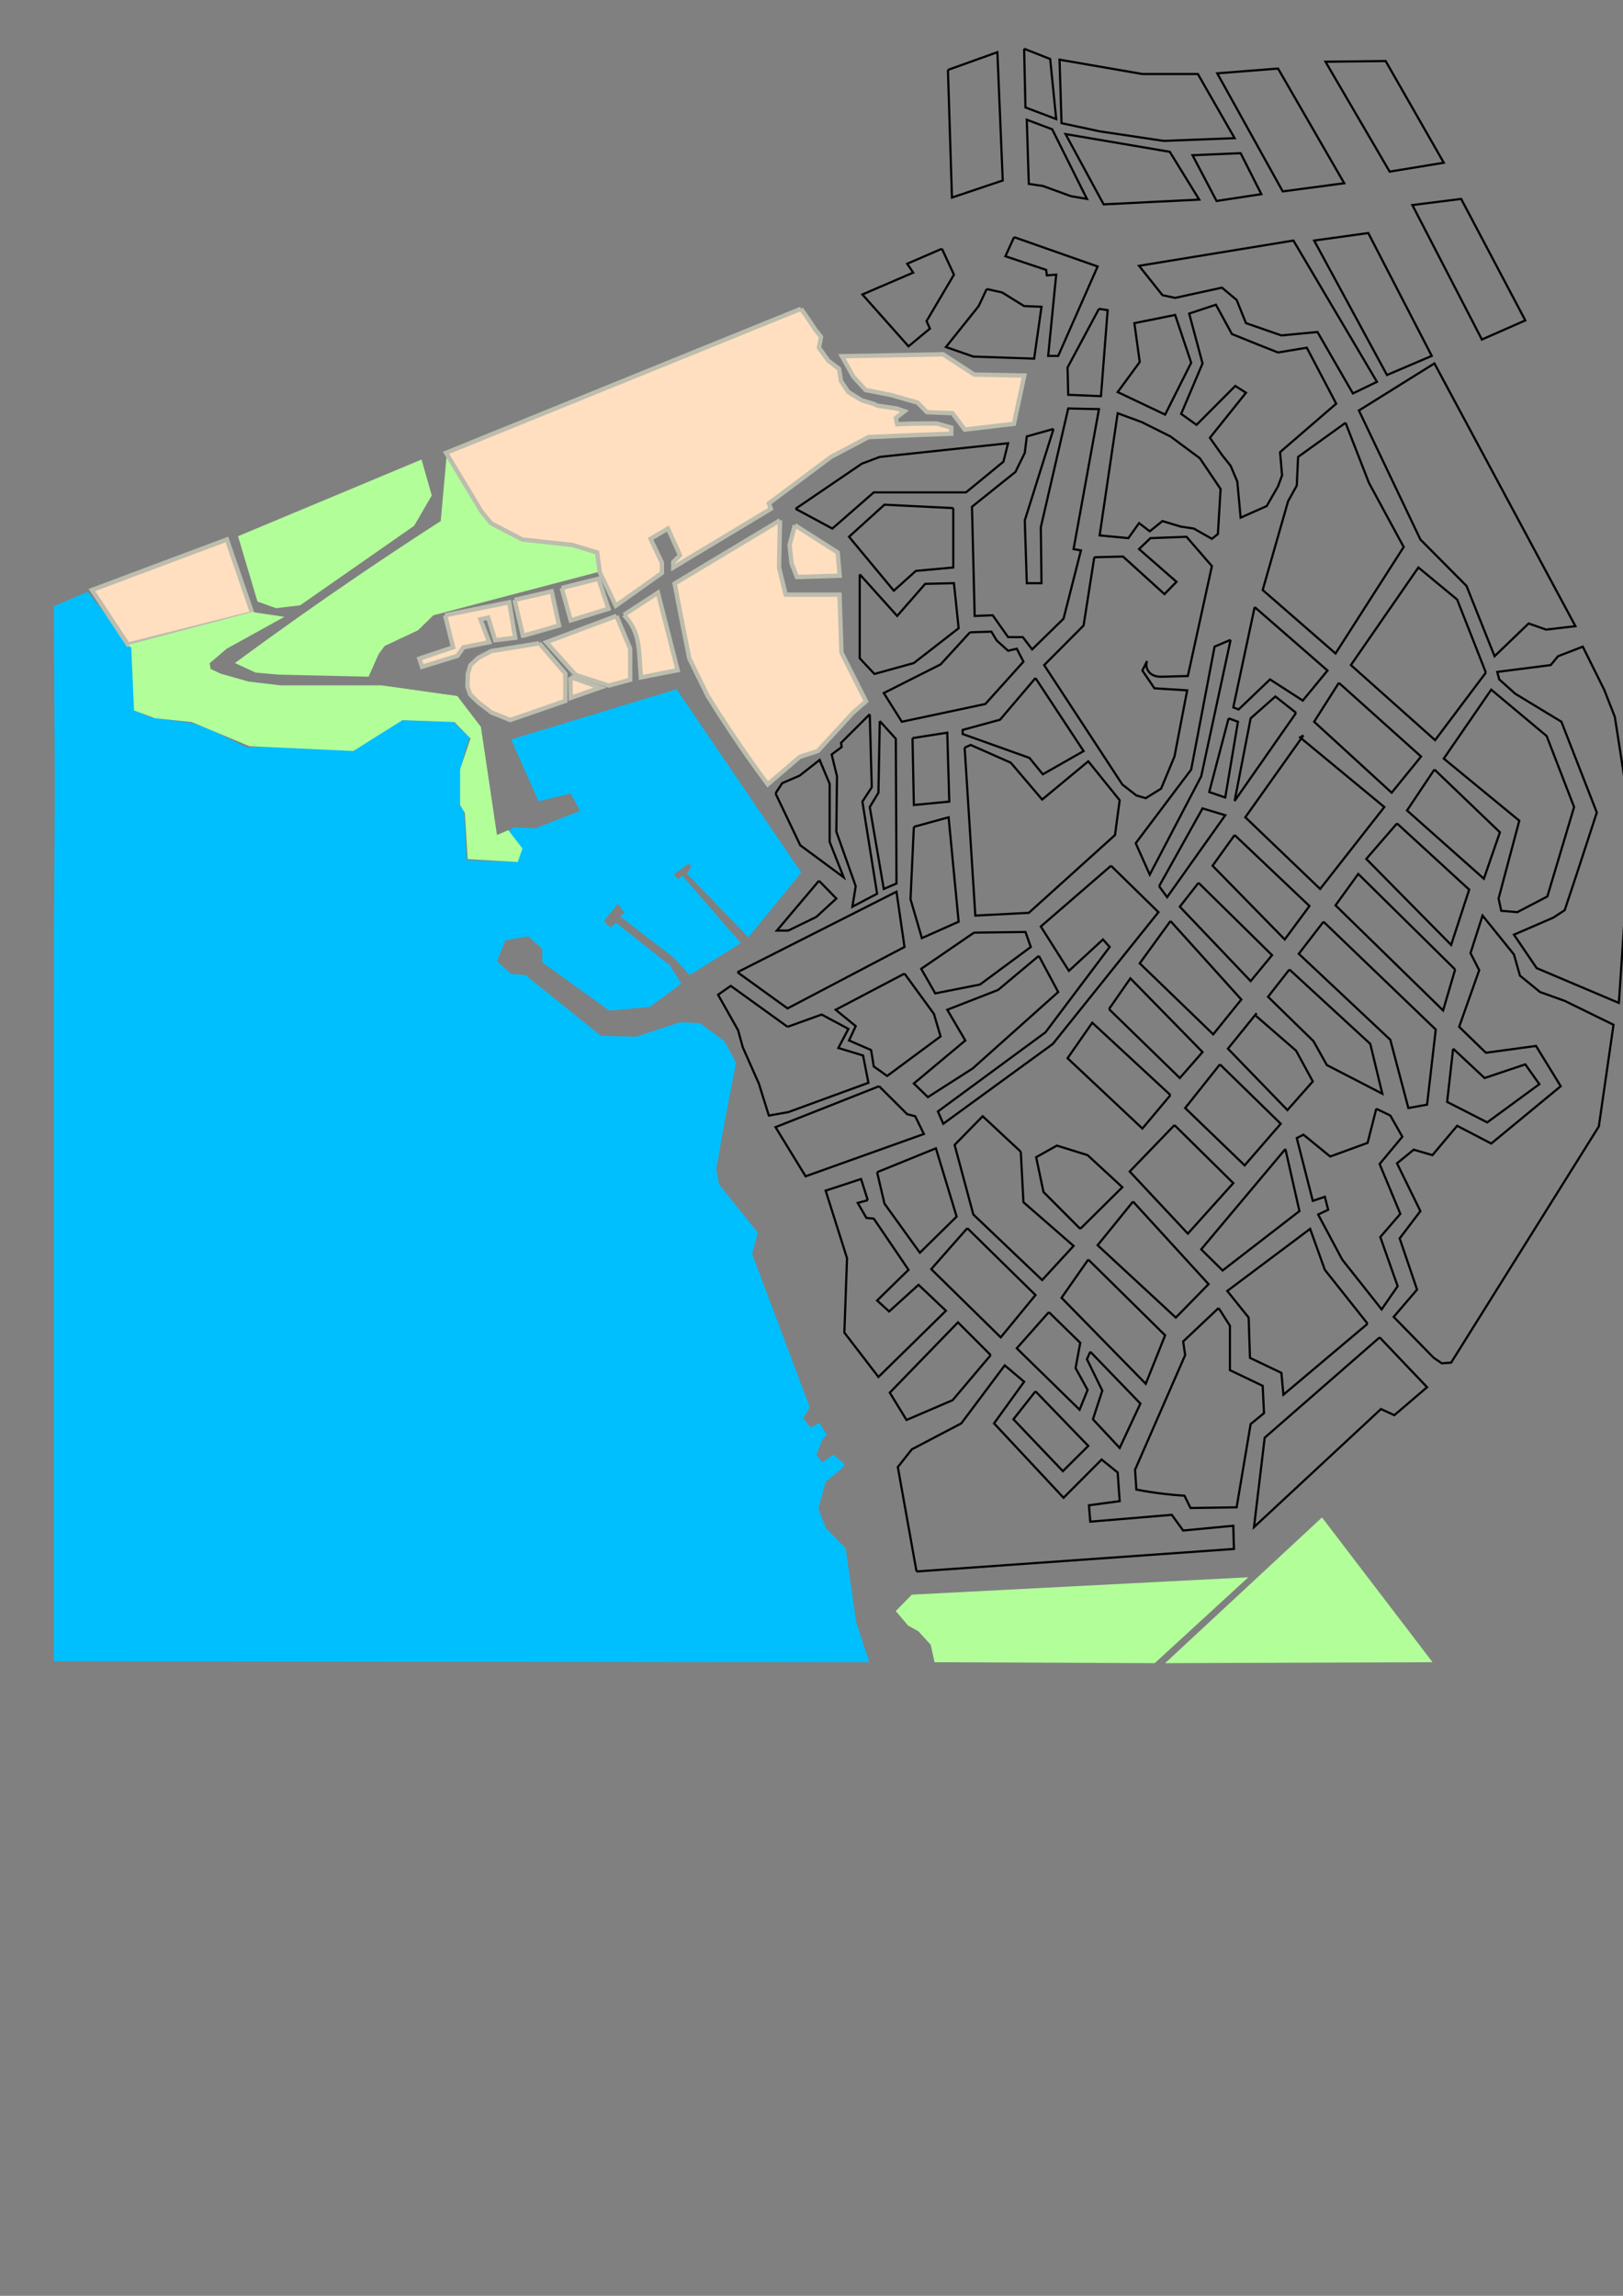 <?xml version="1.0" encoding="UTF-8" standalone="no"?>

<svg
   xmlns:dc="http://purl.org/dc/elements/1.1/"
   xmlns:cc="http://creativecommons.org/ns#"
   xmlns:rdf="http://www.w3.org/1999/02/22-rdf-syntax-ns#"
   xmlns:svg="http://www.w3.org/2000/svg"
   xmlns="http://www.w3.org/2000/svg"
   xmlns:sodipodi="http://sodipodi.sourceforge.net/DTD/sodipodi-0.dtd"
   xmlns:inkscape="http://www.inkscape.org/namespaces/inkscape"
   width="744.094"
   height="1052.362"
   id="svg3717"
   version="1.1"
   inkscape:version="0.48.4 r9939"
   sodipodi:docname="рисунок.svg">
  <rect width="100%" height="100%" fill="#808080" stroke="none"/>
  <defs
     id="defs3719">
  <style type="text/css">
  .city {
    stroke: #BDBDAE;
    stroke-width: 2px;
    fill: #FFDFBF;
  }
  .sea {
    stroke: none;
    fill: #00BFFF;
  }
  .park {
    stroke: none;
    fill: #B2FF99;
  
  }
</style>
</defs>
  <sodipodi:namedview
     id="base"
     pagecolor="#ffffff"
     bordercolor="#666666"
     borderopacity="1.0"
     inkscape:pageopacity="0.0"
     inkscape:pageshadow="2"
     inkscape:zoom="0.35"
     inkscape:cx="375"
     inkscape:cy="405.71429"
     inkscape:document-units="px"
     inkscape:current-layer="layer1"
     showgrid="false"
     inkscape:window-width="1366"
     inkscape:window-height="706"
     inkscape:window-x="-8"
     inkscape:window-y="-8"
     inkscape:window-maximized="1" />
  <g
     inkscape:label="Layer 1"
     inkscape:groupmode="layer"
     id="layer1">
    <path
       class = "park"
	   title = "tophane_p1"
       d="m 109.125,245.789 84.147,-35.154 4.675,16.492 -8.075,13.888 -52.273,36.456 -11.05,1.302 -8.5,-3.038 -8.925,-29.946"
       id="path2995"
       inkscape:connector-curvature="0" />
    <path
       class = "sea"
       d="m 60.165,296.471 -19.931,-25.22 -15.598,6.637 0.433,65.04 c 0.242,36.281 -0.433,72.561 -0.433,108.843 l 0,124.329 0,185.387 373.917,0.442 -6.066,-18.583 -4.766,-33.626 -9.099,-9.291 -3.466,-8.849 3.466,-12.389 6.932,-5.752 1.733,-2.212 -5.199,-4.425 -5.199,3.54 -2.6,-3.54 2.6,-6.637 2.166,-2.655 -3.466,-5.309 -3.9,2.212 -3.466,-4.425 3.033,-4.867 -26.43,-70.35 2.6,-9.734 -17.764,-22.123 -1.3,-7.079 c 2.203,-12.556 4.514,-25.093 6.932,-37.608 0.713,-3.689 1.435,-7.376 2.166,-11.061 l -5.199,-9.734 -11.265,-8.407 -9.099,-0.442 -20.364,6.637 -16.031,-0.442 -34.662,-27.874 -6.499,-0.442 -6.499,-5.752 3.9,-9.734 10.399,-1.77 6.499,5.752 0,6.194 30.763,22.123 18.631,-1.77 14.298,-10.619 -5.199,-8.407 -24.697,-19.468 -2.6,2.212 -3.033,-3.097 6.499,-7.964 3.033,4.425 -2.166,1.327 24.697,19.025 7.366,7.964 23.397,-14.601 -26.863,-30.972 -1.733,1.77 -2.166,-2.212 6.499,-4.867 1.733,0.885 -2.166,3.54 28.163,29.202 24.263,-29.644 -57.192,-84.066 -75.823,23.008 12.565,28.317 14.731,-3.54 4.333,7.964 -20.364,7.964 -9.965,-0.442 -2.6,1.77 6.066,8.407 -2.6,5.752 -22.53,-0.885 -1.3,-23.007 -1.733,-1.77 0.433,-17.256 1.733,-7.522 2.166,-6.637 -7.366,-7.079 -23.83,-0.885 -22.964,13.716 c -7.641,-0.654 -15.299,-1.096 -22.964,-1.327 -8.374,-0.253 -16.756,-0.253 -25.13,0 l -16.464,-7.964 -8.666,-3.097 -19.064,-2.655 -6.932,-3.097 -1.733,-29.202"
       id="akdeniz"
       inkscape:connector-curvature="0" />
    <path
       class="park"
	   title="tophane_p2"
       d="m 204.82,208.191 -2.757,30.66 c -12.559,8.08 -25.019,16.32 -37.377,24.716 -19.247,13.076 -38.247,26.533 -56.985,40.359 l 9.498,4.38 10.417,0.939 41.36,0.939 4.596,-10.324 2.757,-3.754 15.319,-7.196 7.047,-6.883 76.287,-20.023 -0.306,-8.76 -13.48,-3.441 -21.752,-2.503 -14.093,-7.509 -6.127,-7.509 -14.4,-24.09"
       id="tophane2"
       inkscape:connector-curvature="0" />
    <path
       class="city"
       d="m 367.197,141.551 -162.684,66.014 16.238,26.906 4.289,5.319 14.4,7.509 22.978,2.503 11.336,3.441 1.226,9.073 7.353,15.33 21.14,-15.017 0,-4.693 -5.208,-10.95 7.966,-4.693 5.515,12.202 -3.064,3.129 0,2.503 44.73,-26.906 -0.919,-2.503 28.493,-21.275 17.157,-9.073 c 4.595,-0.22 9.191,-0.428 13.787,-0.626 8.066,-0.347 16.134,-0.66 24.203,-0.939 l 0,-2.816 -6.74,-1.877 c -1.838,-0.014 -3.676,-0.014 -5.515,0 -4.188,0.032 -8.376,0.136 -12.561,0.313 l -0.613,-2.816 3.983,-3.129 -3.676,-1.251 -8.578,-1.251 -2.145,-0.939 -5.208,-1.564 -6.127,-3.754 -3.37,-5.006 -0.919,-5.631 -4.902,-3.754 -4.289,-5.944 0.919,-5.006 -2.757,-3.441 c -0.987,-1.587 -2.009,-3.152 -3.064,-4.693 -1.088,-1.59 -2.212,-3.155 -3.37,-4.693"
       id="cumhuriyetM"
       inkscape:connector-curvature="0" />
    <path
       class="city"
       d="m 42.136,270.45 61.887,-23.152 11.642,33.789 -56.985,14.392 Z"
       id="arazi1"
       inkscape:connector-curvature="0" />
    <path
       class="city"
       d="m 145.537,315.971 0,0"
	   title="unknown"
       id="path3023"
       inkscape:connector-curvature="0" />
    <path
       class="city"
       d="m 131.75,315.815 14.859,0 c 0.258,1.21 0.515,2.42 0.772,3.63 0.771,3.638 1.535,7.277 2.292,10.918 l -14.553,0.156 -3.37,-14.704"
       id="arazi2"
	   title="unknown"
       inkscape:connector-curvature="0" />
    <path
       class="city"
       d="m 150.898,315.502 4.289,18.302 20.986,-3.754 -2.451,-14.392 -22.825,-0.156"
       id="arazi3"
       inkscape:connector-curvature="0" />
    <path
       class="city"
       d="m 204.054,282.026 3.676,14.704 -15.472,5.162 1.226,3.754 16.238,-5.006 2.757,-3.911 11.795,-2.346 -3.983,-10.481 3.523,-0.782 3.217,10.324 9.191,-1.095 -2.757,-16.269 -29.412,5.944"
       title="arazi4"
       inkscape:connector-curvature="0" />
    <path
       class="city"
       d="m 235.916,274.986 3.83,16.425 0.153,0 16.391,-4.693 -3.37,-15.643 -17.004,3.911"
       title="arazi5"
       inkscape:connector-curvature="0" />
    <path
       class="city"
       d="m 257.516,269.511 4.136,14.861 17.31,-5.319 -4.596,-13.766 -16.85,4.224"
       title="arazi6"
       inkscape:connector-curvature="0" />
    <path
       class="city"
       d="m 247.252,294.853 -22.059,3.598 -5.974,3.129 -3.523,3.285 -1.225,4.067 -0.153,5.944 1.225,3.441 3.676,3.598 6.127,4.693 8.578,3.441 25.276,-8.76 0,-12.514 -11.949,-13.922"
       title="arazi7"
       inkscape:connector-curvature="0" />
    <path
       class="city"
       d="m 282.638,282.339 -32.169,12.045 13.48,15.017 15.165,4.849 9.804,-2.659 0,-14.235 -6.281,-15.017"
       title="arazi8"
       inkscape:connector-curvature="0" />
    <path
       class="city"
       d="m 261.499,310.34 0.153,9.542 13.48,-4.693 -13.634,-4.849"
       title="arazi9"
       inkscape:connector-curvature="0" />
    <path
       class="city"
       d="m 286.008,281.869 c 2.508,2.458 4.389,5.562 5.512,8.921 1.124,3.36 1.452,6.934 1.687,10.476 l 0.613,9.229 16.85,-3.285 -9.038,-35.51 -15.625,10.168"
       title="arazi10"
       inkscape:connector-curvature="0" />
    <path
       class="city"
       d="m 357.609,238.51 -48.31,28.981 c 1.486,7.823 3.003,15.639 4.549,23.45 0.716,3.615 1.438,7.228 2.166,10.84 l 8.449,17.256 c 3.381,5.44 6.848,10.824 10.399,16.149 5.505,8.256 11.212,16.371 17.114,24.335 l 14.731,-12.61 8.232,-2.655 16.031,-17.477 6.066,-5.309 -11.265,-22.344 -0.867,-26.547 -24.697,0 -3.033,-12.389 0.433,-21.68"
       title="selcukMh"
       inkscape:connector-curvature="0" />
    <path
       style="fill:none;stroke:#000000;stroke-width:1px;stroke-linecap:butt;stroke-linejoin:miter;stroke-opacity:1"
       d="m 418.361,338.341 0.613,30.66 16.238,-1.564 -0.919,-31.599 -15.931,2.503"
       id="path3143"
       inkscape:connector-curvature="0" />
    <path
       class="city"
       d="m 364.44,240.728 -2.451,9.073 0.919,8.447 2.451,6.257 19.608,-0.626 -0.919,-10.637 -19.608,-12.514"
       title="path3159"
       inkscape:connector-curvature="0" />
    <path
       style="fill:none;stroke:#000000;stroke-width:1px;stroke-linecap:butt;stroke-linejoin:miter;stroke-opacity:1"
       d="m 364.746,233.219 30.331,-20.649 8.272,-3.129 58.823,-6.257 -2.145,8.447 -17.157,14.079 -42.279,0 -18.995,16.582 -16.85,-9.073"
       id="path3163"
       inkscape:connector-curvature="0" />
    <path
       style="fill:none;stroke:#000000;stroke-width:1px;stroke-linecap:butt;stroke-linejoin:miter;stroke-opacity:1"
       d="m 434.599,32.05 1.838,58.505 23.284,-7.821 -2.451,-58.818 -22.672,8.134"
       id="path3167"
       inkscape:connector-curvature="0" />
    <path
       style="fill:none;stroke:#000000;stroke-width:1px;stroke-linecap:butt;stroke-linejoin:miter;stroke-opacity:1"
       d="m 469.525,22.351 0.613,26.906 14.093,5.319 -2.757,-27.532 -11.948,-4.693"
       id="path3183"
       inkscape:connector-curvature="0" />
    <path
       style="fill:none;stroke:#000000;stroke-width:1px;stroke-linecap:butt;stroke-linejoin:miter;stroke-opacity:1"
       d="m 431.841,114.019 -15.931,6.883 2.757,4.067 -23.284,10.012 21.14,23.777 9.804,-8.134 -1.532,-3.441 12.561,-21.275 -5.515,-11.889"
       id="path3187"
       inkscape:connector-curvature="0" />
    <path
       style="fill:none;stroke:#000000;stroke-width:1px;stroke-linecap:butt;stroke-linejoin:miter;stroke-opacity:1"
       d="m 464.93,108.701 -3.983,8.76 18.689,6.257 0.306,2.503 4.289,-0.313 -3.676,37.23 4.596,0 18.076,-40.985 -38.297,-13.453"
       id="path3195"
       inkscape:connector-curvature="0" />
    <path
       style="fill:none;stroke:#000000;stroke-width:1px;stroke-linecap:butt;stroke-linejoin:miter;stroke-opacity:1"
       d="m 452.368,132.478 -3.676,7.822 -15.012,18.772 12.561,4.38 27.88,0.939 3.37,-23.777 -7.966,-0.313 -10.11,-6.257 -7.047,-1.564"
       id="path3199"
       inkscape:connector-curvature="0" />
    <path
       style="fill:none;stroke:#000000;stroke-width:1px;stroke-linecap:butt;stroke-linejoin:miter;stroke-opacity:1"
       d="m 503.839,141.551 -14.4,26.906 0.306,12.514 15.012,0.626 3.064,-39.42 -3.983,-0.626"
       id="path3203"
       inkscape:connector-curvature="0" />
    <path
       style="fill:none;stroke:#000000;stroke-width:1px;stroke-linecap:butt;stroke-linejoin:miter;stroke-opacity:1"
       d="m 483.005,196.615 -12.255,3.441 -0.919,7.509 -4.289,8.76 -19.914,15.956 1.225,50.058 8.272,-0.313 7.047,10.011 6.74,0 4.289,5.632 14.4,-14.079 7.966,-31.286 -3.37,-0.626 11.642,-64.136 -14.093,-0.313 -12.561,54.438 0.306,25.655 -6.74,0 -0.919,-28.783 13.174,-41.923"
       id="path3211"
       inkscape:connector-curvature="0" />
    <path
       style="fill:none;stroke:#000000;stroke-width:1px;stroke-linecap:butt;stroke-linejoin:miter;stroke-opacity:1"
       d="m 437.05,232.907 -31.556,-1.564 -16.238,14.704 20.527,24.716 10.11,-9.073 17.157,-1.564 0,-27.219"
       id="path3215"
       inkscape:connector-curvature="0" />
    <path
       style="fill:none;stroke:#000000;stroke-width:1px;stroke-linecap:butt;stroke-linejoin:miter;stroke-opacity:1"
       d="m 394.158,263.254 0,38.482 6.74,7.196 18.076,-5.006 20.527,-15.956 -2.145,-20.649 -13.174,0.313 -12.868,14.704 -17.157,-19.085"
       id="path3219"
       inkscape:connector-curvature="0" />
    <path
       style="fill:none;stroke:#000000;stroke-width:1px;stroke-linecap:butt;stroke-linejoin:miter;stroke-opacity:1"
       d="m 375.469,403.728 -19.301,22.839 5.208,0 12.868,-6.257 9.191,-8.447 -7.966,-8.134"
       id="path3227"
       inkscape:connector-curvature="0" />
    <path
       style="fill:none;stroke:#000000;stroke-width:1px;stroke-linecap:butt;stroke-linejoin:miter;stroke-opacity:1"
       d="m 338.092,445.652 72.917,-36.918 3.676,25.342 -53.615,28.157 -22.978,-16.582"
       id="path3231"
       inkscape:connector-curvature="0" />
    <path
       style="fill:none;stroke:#000000;stroke-width:1px;stroke-linecap:butt;stroke-linejoin:miter;stroke-opacity:1"
       d="m 355.555,363.682 3.064,-4.693 7.966,-3.441 9.191,-7.196 4.596,10.95 0,26.593 6.434,16.269 -19.914,-14.704 -11.336,-23.777"
       id="path3235"
       inkscape:connector-curvature="0" />
    <path
       style="fill:none;stroke:#000000;stroke-width:1px;stroke-linecap:butt;stroke-linejoin:miter;stroke-opacity:1"
       d="m 398.753,327.39 -13.174,13.14 0.306,1.877 -4.596,3.441 2.451,10.012 -0.306,25.342 8.885,25.029 -1.532,9.386 11.336,-5.944 -6.74,-42.236 4.289,-6.57 -0.919,-33.476"
       id="path3239"
       inkscape:connector-curvature="0" />
    <path
       style="fill:none;stroke:#000000;stroke-width:1px;stroke-linecap:butt;stroke-linejoin:miter;stroke-opacity:1"
       d="m 403.349,330.519 -0.613,32.85 -3.983,6.57 6.434,37.543 5.821,-2.503 -0.306,-66.326 -7.353,-8.134"
       id="path3243"
       inkscape:connector-curvature="0" />
    <path
       style="fill:none;stroke:#000000;stroke-width:1px;stroke-linecap:butt;stroke-linejoin:miter;stroke-opacity:1"
       d="m 418.974,379.012 -1.532,33.163 5.208,17.833 16.85,-7.509 -4.596,-47.868 -15.931,4.38"
       id="path3247"
       inkscape:connector-curvature="0" />
    <path
       style="fill:none;stroke:#000000;stroke-width:1px;stroke-linecap:butt;stroke-linejoin:miter;stroke-opacity:1"
       d="m 444.709,289.847 -13.48,14.704 -26.042,13.14 8.272,13.14 38.297,-8.134 17.463,-19.397 -3.064,-5.944 -3.983,0.939 -5.208,-4.693 -2.451,-4.067 -9.804,0.313"
       id="path3251"
       inkscape:connector-curvature="0" />
    <path
       style="fill:none;stroke:#000000;stroke-width:1px;stroke-linecap:butt;stroke-linejoin:miter;stroke-opacity:1"
       d="m 474.733,310.809 -16.238,19.085 -17.157,4.693 0,1.877 30.637,10.95 6.127,7.509 18.689,-10.637 -22.059,-33.476"
       id="path3255"
       inkscape:connector-curvature="0" />
    <path
       style="fill:none;stroke:#000000;stroke-width:1px;stroke-linecap:butt;stroke-linejoin:miter;stroke-opacity:1"
       d="m 442.258,342.721 4.902,76.964 24.51,-1.251 39.522,-35.666 2.145,-15.956 -14.4,-17.833 -21.14,17.52 -14.399,-16.895 -18.382,-8.134 -2.757,1.252"
       id="path3259"
       inkscape:connector-curvature="0" />
    <path
       style="fill:none;stroke:#000000;stroke-width:1px;stroke-linecap:butt;stroke-linejoin:miter;stroke-opacity:1"
       d="m 414.685,446.278 -31.556,16.582 9.191,7.509 -3.064,6.57 10.11,4.38 1.225,7.509 6.127,4.38 24.51,-18.146 -3.064,-10.324 -13.48,-18.459"
       id="path3263"
       inkscape:connector-curvature="0" />
    <path
       style="fill:none;stroke:#000000;stroke-width:1px;stroke-linecap:butt;stroke-linejoin:miter;stroke-opacity:1"
       d="m 446.547,427.506 -24.203,16.582 6.434,11.263 20.527,-4.067 23.284,-17.207 -2.451,-6.883 -23.591,0.313"
       id="path3267"
       inkscape:connector-curvature="0" />
    <path
       style="fill:none;stroke:#000000;stroke-width:1px;stroke-linecap:butt;stroke-linejoin:miter;stroke-opacity:1"
       d="m 476.265,438.143 8.885,16.582 -39.216,35.04 -20.527,13.14 -6.434,-6.257 23.591,-19.71 -8.272,-14.079 23.284,-9.073 18.689,-15.643"
       id="path3275"
       inkscape:connector-curvature="0" />
    <path
       style="fill:none;stroke:#000000;stroke-width:1px;stroke-linecap:butt;stroke-linejoin:miter;stroke-opacity:1"
       d="m 509.354,396.846 -32.169,27.845 12.868,20.336 15.625,-14.392 3.064,3.441 -29.412,39.108 -49.326,36.292 2.451,5.632 50.245,-36.605 48.407,-60.382 -21.752,-21.275"
       id="path3279"
       inkscape:connector-curvature="0" />
    <path
       style="fill:none;stroke:#000000;stroke-width:1px;stroke-linecap:butt;stroke-linejoin:miter;stroke-opacity:1"
       d="m 361.069,470.681 -26.042,-18.772 -5.821,4.067 9.191,16.269 2.145,7.822 7.353,16.582 4.596,14.704 8.885,-1.564 36.765,-13.453 -2.451,-12.514 -11.336,-3.441 4.596,-8.76 -12.255,-6.57 -15.625,5.632"
       id="path3283"
       inkscape:connector-curvature="0" />
    <path
       style="fill:none;stroke:#000000;stroke-width:1px;stroke-linecap:butt;stroke-linejoin:miter;stroke-opacity:1"
       d="m 403.042,497.9 -47.488,18.772 13.787,22.526 54.228,-19.397 -3.983,-8.134 -3.676,-0.939 -12.868,-12.827"
       id="path3287"
       inkscape:connector-curvature="0" />
    <path
       style="fill:none;stroke:#000000;stroke-width:1px;stroke-linecap:butt;stroke-linejoin:miter;stroke-opacity:1"
       d="m 397.834,550.147 -3.064,-9.699 -16.238,5.319 9.804,30.973 -1.225,34.102 15.625,20.336 30.944,-30.347 -12.561,-11.889 -13.48,12.202 -5.515,-5.006 14.399,-14.079 -15.931,-23.465 -3.37,-0.313 -3.983,-6.883 4.596,-1.251"
       id="path3291"
       inkscape:connector-curvature="0" />
    <path
       style="fill:none;stroke:#000000;stroke-width:1px;stroke-linecap:butt;stroke-linejoin:miter;stroke-opacity:1"
       d="m 402.123,537.32 3.37,14.392 16.238,22.526 16.85,-16.582 -9.498,-31.286 -26.961,10.95"
       id="path3295"
       inkscape:connector-curvature="0" />
    <path
       style="fill:none;stroke:#000000;stroke-width:1px;stroke-linecap:butt;stroke-linejoin:miter;stroke-opacity:1"
       d="m 443.484,562.975 -16.544,18.772 31.863,31.286 15.931,-19.397 -31.25,-30.66"
       id="path3299"
       inkscape:connector-curvature="0" />
    <path
       style="fill:none;stroke:#000000;stroke-width:1px;stroke-linecap:butt;stroke-linejoin:miter;stroke-opacity:1"
       d="m 454.207,621.167 -15.012,-15.017 -31.25,32.225 7.659,12.514 21.14,-9.073 17.463,-20.649"
       id="path3303"
       inkscape:connector-curvature="0" />
    <path
       style="fill:none;stroke:#000000;stroke-width:1px;stroke-linecap:butt;stroke-linejoin:miter;stroke-opacity:1"
       d="m 467.993,527.934 -17.463,-16.269 -12.868,13.14 8.578,31.912 31.556,30.035 14.4,-15.643 -22.978,-20.023 -1.225,-23.152"
       id="path3307"
       inkscape:connector-curvature="0" />
    <path
       style="fill:none;stroke:#000000;stroke-width:1px;stroke-linecap:butt;stroke-linejoin:miter;stroke-opacity:1"
       d="m 480.861,601.456 -14.706,16.582 28.799,28.157 3.676,-9.073 -5.515,-10.012 2.145,-11.576 -14.399,-14.079"
       id="path3311"
       inkscape:connector-curvature="0" />
    <path
       style="fill:none;stroke:#000000;stroke-width:1px;stroke-linecap:butt;stroke-linejoin:miter;stroke-opacity:1"
       d="m 498.937,577.366 -12.255,17.52 38.603,39.42 8.885,-22.213 -35.233,-34.727"
       id="path3315"
       inkscape:connector-curvature="0" />
    <path
       style="fill:none;stroke:#000000;stroke-width:1px;stroke-linecap:butt;stroke-linejoin:miter;stroke-opacity:1"
       d="m 499.856,619.602 -1.532,3.441 7.047,14.392 -4.289,13.14 12.255,13.14 9.498,-20.336 -22.978,-23.777"
       id="path3319"
       inkscape:connector-curvature="0" />
    <path
       style="fill:none;stroke:#000000;stroke-width:1px;stroke-linecap:butt;stroke-linejoin:miter;stroke-opacity:1"
       d="m 474.733,637.748 -10.11,12.827 22.672,23.777 11.642,-11.576 -24.203,-25.029"
       id="path3323"
       inkscape:connector-curvature="0" />
    <path
       style="fill:none;stroke:#000000;stroke-width:1px;stroke-linecap:butt;stroke-linejoin:miter;stroke-opacity:1"
       d="m 420.199,720.343 -8.578,-47.868 6.434,-8.134 22.672,-11.889 19.914,-26.593 8.885,7.509 -13.787,19.084 31.863,34.102 17.463,-17.52 7.353,5.944 0.919,13.14 -14.093,1.877 0.613,7.509 37.377,-3.129 5.208,7.196 22.978,-2.19 0.306,10.637 -145.527,10.324"
       id="path3327"
       inkscape:connector-curvature="0" />
    <path
       style="fill:none;stroke:#000000;stroke-width:1px;stroke-linecap:butt;stroke-linejoin:miter;stroke-opacity:1"
       d="m 558.679,599.579 -16.238,15.33 0.919,6.257 -22.978,52.561 0.613,9.073 c 3.961,0.762 7.947,1.389 11.948,1.877 3.361,0.41 6.732,0.723 10.11,0.939 l 2.757,5.631 21.14,-0.313 6.434,-38.169 6.127,-5.006 -0.613,-12.514 -15.012,-7.196 0,-20.336 -5.208,-8.134"
       id="path3331"
       inkscape:connector-curvature="0" />
    <path
       style="fill:none;stroke:#000000;stroke-width:1px;stroke-linecap:butt;stroke-linejoin:miter;stroke-opacity:1"
       d="m 519.464,550.773 -16.238,20.023 35.846,33.163 15.012,-15.33 -34.62,-37.856"
       id="path3335"
       inkscape:connector-curvature="0" />
    <path
       style="fill:none;stroke:#000000;stroke-width:1px;stroke-linecap:butt;stroke-linejoin:miter;stroke-opacity:1"
       d="m 632.515,613.032 -52.696,45.991 -4.902,40.985 58.211,-54.125 6.127,2.816 15.012,-12.827 -21.752,-22.839"
       id="path3339"
       inkscape:connector-curvature="0" />
    <path
       style="fill:none;stroke:#000000;stroke-width:1px;stroke-linecap:butt;stroke-linejoin:miter;stroke-opacity:1"
       d="m 627,606.775 -19.608,-24.716 -6.74,-18.772 -37.99,28.47 9.804,12.202 0.613,18.459 14.4,6.883 0.919,10.012 38.603,-32.538"
       id="path3343"
       inkscape:connector-curvature="0" />
    <path
       style="fill:none;stroke:#000000;stroke-width:1px;stroke-linecap:butt;stroke-linejoin:miter;stroke-opacity:1"
       d="m 589.317,526.683 -38.603,45.99 9.804,9.699 35.233,-27.219 -6.434,-28.47"
       id="path3347"
       inkscape:connector-curvature="0" />
    <path
       style="fill:none;stroke:#000000;stroke-width:1px;stroke-linecap:butt;stroke-linejoin:miter;stroke-opacity:1"
       d="m 538.459,515.733 -20.527,21.274 26.654,28.47 20.833,-23.152 -26.961,-26.593"
       id="path3351"
       inkscape:connector-curvature="0" />
    <path
       style="fill:none;stroke:#000000;stroke-width:1px;stroke-linecap:butt;stroke-linejoin:miter;stroke-opacity:1"
       d="m 559.292,487.888 -15.931,20.023 27.267,26.28 16.544,-19.084 -27.88,-27.219"
       id="path3355"
       inkscape:connector-curvature="0" />
    <path
       style="fill:none;stroke:#000000;stroke-width:1px;stroke-linecap:butt;stroke-linejoin:miter;stroke-opacity:1"
       d="m 630.983,508.224 -3.983,15.643 -17.157,6.257 -12.255,-10.012 -3.064,1.564 7.353,28.783 5.515,-1.877 1.532,5.944 -4.596,2.19 11.029,20.649 18.076,22.839 7.353,-10.637 -7.966,-22.526 9.191,-10.637 -9.497,-22.839 10.417,-12.514 -5.515,-9.699 -6.434,-3.129"
       id="path3359"
       inkscape:connector-curvature="0" />
    <path
       style="fill:none;stroke:#000000;stroke-width:1px;stroke-linecap:butt;stroke-linejoin:miter;stroke-opacity:1"
       d="m 536.621,501.967 -12.868,15.33 -34.314,-32.225 11.336,-16.269 35.846,33.163"
       id="path3363"
       inkscape:connector-curvature="0" />
    <path
       style="fill:none;stroke:#000000;stroke-width:1px;stroke-linecap:butt;stroke-linejoin:miter;stroke-opacity:1"
       d="m 495.26,563.287 19.301,-19.085 -15.931,-14.704 -14.093,-4.38 -9.498,5.319 3.37,15.956 16.85,16.894"
       id="path3367"
       inkscape:connector-curvature="0" />
    <path
       style="fill:none;stroke:#000000;stroke-width:1px;stroke-linecap:butt;stroke-linejoin:miter;stroke-opacity:1"
       d="m 576.143,464.423 -13.174,16.269 27.267,28.157 11.642,-13.14 -7.659,-14.079 -18.382,-15.956"
       id="path3371"
       inkscape:connector-curvature="0" />
    <path
       style="fill:none;stroke:#000000;stroke-width:1px;stroke-linecap:butt;stroke-linejoin:miter;stroke-opacity:1"
       d="m 666.216,480.692 -2.757,24.403 18.382,9.386 23.897,-17.52 -6.434,-9.073 -18.689,6.257 -14.399,-13.453"
       id="path3375"
       inkscape:connector-curvature="0" />
    <path
       style="fill:none;stroke:#000000;stroke-width:1px;stroke-linecap:butt;stroke-linejoin:miter;stroke-opacity:1"
       d="m 508.434,462.546 32.475,31.599 10.417,-11.889 -33.088,-33.789 -9.804,14.079"
       id="path3379"
       inkscape:connector-curvature="0" />
    <path
       style="fill:none;stroke:#000000;stroke-width:1px;stroke-linecap:butt;stroke-linejoin:miter;stroke-opacity:1"
       d="m 536.621,422.187 -14.093,19.397 33.701,32.538 12.868,-15.956 -32.475,-35.979"
       id="path3383"
       inkscape:connector-curvature="0" />
    <path
       style="fill:none;stroke:#000000;stroke-width:1px;stroke-linecap:butt;stroke-linejoin:miter;stroke-opacity:1"
       d="m 549.488,404.667 -8.578,10.95 32.475,34.102 9.804,-11.889 -33.701,-33.163"
       id="path3387"
       inkscape:connector-curvature="0" />
    <path
       style="fill:none;stroke:#000000;stroke-width:1px;stroke-linecap:butt;stroke-linejoin:miter;stroke-opacity:1"
       d="m 591.155,444.4 -9.804,12.514 20.833,20.336 6.127,10.95 25.429,13.14 -5.515,-22.839 -37.071,-34.102"
       id="path3391"
       inkscape:connector-curvature="0" />
    <path
       style="fill:none;stroke:#000000;stroke-width:1px;stroke-linecap:butt;stroke-linejoin:miter;stroke-opacity:1"
       d="m 606.78,422.5 -11.336,14.704 41.973,39.42 8.272,31.286 8.578,-1.564 3.983,-34.415 -51.471,-49.432"
       id="path3395"
       inkscape:connector-curvature="0" />
    <path
       style="fill:none;stroke:#000000;stroke-width:1px;stroke-linecap:butt;stroke-linejoin:miter;stroke-opacity:1"
       d="m 566.032,382.767 -10.11,14.079 33.088,33.789 11.336,-15.33 -34.314,-32.538"
       id="path3399"
       inkscape:connector-curvature="0" />
    <path
       style="fill:none;stroke:#000000;stroke-width:1px;stroke-linecap:butt;stroke-linejoin:miter;stroke-opacity:1"
       d="m 667.135,444.4 -5.515,18.772 -49.326,-48.181 10.417,-14.392 44.424,43.8"
       id="path3403"
       inkscape:connector-curvature="0" />
    <path
       style="fill:none;stroke:#000000;stroke-width:1px;stroke-linecap:butt;stroke-linejoin:miter;stroke-opacity:1"
       d="m 597.589,337.089 -26.654,37.543 34.314,32.85 29.412,-37.543 -38.603,-31.912 1.532,-0.939"
       id="path3407"
       inkscape:connector-curvature="0" />
    <path
       style="fill:none;stroke:#000000;stroke-width:1px;stroke-linecap:butt;stroke-linejoin:miter;stroke-opacity:1"
       d="m 640.481,377.448 -14.093,16.269 38.909,39.42 8.272,-25.342 -33.088,-30.347"
       id="path3411"
       inkscape:connector-curvature="0" />
    <path
       style="fill:none;stroke:#000000;stroke-width:1px;stroke-linecap:butt;stroke-linejoin:miter;stroke-opacity:1"
       d="m 613.826,312.999 -11.336,17.833 35.539,32.538 13.48,-16.582 -37.684,-33.789"
       id="path3415"
       inkscape:connector-curvature="0" />
    <path
       style="fill:none;stroke:#000000;stroke-width:1px;stroke-linecap:butt;stroke-linejoin:miter;stroke-opacity:1"
       d="m 657.638,352.732 -12.561,18.772 35.233,31.286 7.353,-21.275 -30.024,-28.783"
       id="path3419"
       inkscape:connector-curvature="0" />
    <path
       style="fill:none;stroke:#000000;stroke-width:1px;stroke-linecap:butt;stroke-linejoin:miter;stroke-opacity:1"
       d="m 681.228,308.306 -23.284,30.973 -38.603,-34.415 30.944,-44.739 17.77,14.704 13.174,33.476"
       id="path3423"
       inkscape:connector-curvature="0" />
    <path
       style="fill:none;stroke:#000000;stroke-width:1px;stroke-linecap:butt;stroke-linejoin:miter;stroke-opacity:1"
       d="m 594.219,326.765 -28.186,40.359 7.353,-37.856 11.336,-10.011 9.498,7.509"
       id="path3427"
       inkscape:connector-curvature="0" />
    <path
       style="fill:none;stroke:#000000;stroke-width:1px;stroke-linecap:butt;stroke-linejoin:miter;stroke-opacity:1"
       d="m 575.223,278.271 -9.804,45.99 2.451,0.939 14.399,-13.766 15.012,9.699 11.336,-13.766 -33.395,-29.096"
       id="path3431"
       inkscape:connector-curvature="0" />
    <path
       style="fill:none;stroke:#000000;stroke-width:1px;stroke-linecap:butt;stroke-linejoin:miter;stroke-opacity:1"
       d="m 616.89,193.799 -21.752,15.643 -0.613,13.14 -3.983,7.196 -11.642,40.672 33.395,29.096 31.25,-48.806 -15.931,-29.409 -10.723,-27.532"
       id="path3435"
       inkscape:connector-curvature="0" />
    <path
       style="fill:none;stroke:#000000;stroke-width:1px;stroke-linecap:butt;stroke-linejoin:miter;stroke-opacity:1"
       d="m 563.275,329.268 -8.885,33.789 7.353,2.503 5.821,-34.728 -4.289,-1.564"
       id="path3439"
       inkscape:connector-curvature="0" />
    <path
       style="fill:none;stroke:#000000;stroke-width:1px;stroke-linecap:butt;stroke-linejoin:miter;stroke-opacity:1"
       d="m 564.194,293.289 -7.353,3.129 -10.723,56.315 -25.429,33.789 6.434,14.392 23.591,-45.052 13.48,-62.572"
       id="path3443"
       inkscape:connector-curvature="0" />
    <path
       style="fill:none;stroke:#000000;stroke-width:1px;stroke-linecap:butt;stroke-linejoin:miter;stroke-opacity:1"
       d="m 531.412,406.231 3.676,5.006 26.654,-37.543 -10.417,-3.129 -19.914,35.666"
       id="path3447"
       inkscape:connector-curvature="0" />
    <path
       style="fill:none;stroke:#000000;stroke-width:1px;stroke-linecap:butt;stroke-linejoin:miter;stroke-opacity:1"
       d="m 501.694,255.433 -4.902,31.286 -18.076,18.146 35.846,54.751 6.434,5.006 4.289,1.251 7.047,-4.38 6.127,-14.704 5.821,-30.347 -15.012,-0.939 -5.515,-8.134 2.145,-4.38 c -0.377,1.004 -0.418,2.136 -0.121,3.167 0.298,1.032 0.93,1.954 1.757,2.62 0.827,0.666 1.836,1.074 2.872,1.266 1.036,0.192 2.098,0.173 3.151,0.143 l 11.029,-0.313 11.029,-50.371 -11.642,-13.453 -16.544,0.626 -5.208,5.006 17.157,15.017 -5.515,5.631 -18.995,-17.207 -13.174,0.313"
       id="path3455"
       inkscape:connector-curvature="0" />
    <path
       style="fill:none;stroke:#000000;stroke-width:1px;stroke-linecap:butt;stroke-linejoin:miter;stroke-opacity:1"
       d="m 612.601,185.039 -25.735,22.213 0.919,10.637 -1.838,5.006 -5.208,9.073 -11.948,5.319 -1.532,-16.582 -3.064,-7.196 -3.983,-5.006 -5.515,-7.822 16.544,-20.649 -4.902,-3.129 -17.77,17.833 -7.047,-5.006 9.804,-23.152 -6.127,-22.839 12.255,-4.067 7.353,13.453 11.642,4.693 9.498,3.754 13.174,-2.19 z"
       id="path3465"
       inkscape:connector-curvature="0" />
    <path
       style="fill:none;stroke:#000000;stroke-width:1px;stroke-linecap:butt;stroke-linejoin:miter;stroke-opacity:1"
       d="m 647.527,93.996 31.863,61.634 19.914,-8.76 -29.412,-55.689 z"
       id="path3467"
       inkscape:connector-curvature="0" />
    <path
       style="fill:none;stroke:#000000;stroke-width:1px;stroke-linecap:butt;stroke-linejoin:miter;stroke-opacity:1"
       d="m 602.491,110.265 33.395,61.634 20.527,-8.76 -29.105,-56.315 z"
       id="path3469"
       inkscape:connector-curvature="0" />
    <path
       style="fill:none;stroke:#000000;stroke-width:1px;stroke-linecap:butt;stroke-linejoin:miter;stroke-opacity:1"
       d="m 620.26,180.346 11.029,-5.319 -38.296,-64.762 -70.772,11.576 10.723,13.453 5.821,1.251 21.446,-4.693 6.74,5.631 4.289,10.637 16.238,5.632 16.544,-1.564 z"
       id="path3471"
       inkscape:connector-curvature="0" />
    <path
       style="fill:none;stroke:#000000;stroke-width:1px;stroke-linecap:butt;stroke-linejoin:miter;stroke-opacity:1"
       d="m 520.077,148.121 18.689,-3.754 7.353,21.9 -11.949,23.777 -21.752,-10.324 10.11,-13.766 z"
       id="path3473"
       inkscape:connector-curvature="0" />
    <path
       style="fill:none;stroke:#000000;stroke-width:1px;stroke-linecap:butt;stroke-linejoin:miter;stroke-opacity:1"
       d="m 661.927,74.599 -26.654,-46.616 -27.573,0.313 29.412,50.371 z"
       id="path3475"
       inkscape:connector-curvature="0" />
    <path
       style="fill:none;stroke:#000000;stroke-width:1px;stroke-linecap:butt;stroke-linejoin:miter;stroke-opacity:1"
       d="m 616.277,83.985 -30.331,-52.561 -27.88,2.19 30.024,54.125 z"
       id="path3477"
       inkscape:connector-curvature="0" />
    <path
       style="fill:none;stroke:#000000;stroke-width:1px;stroke-linecap:butt;stroke-linejoin:miter;stroke-opacity:1"
       d="m 485.763,27.357 0.919,29.096 17.463,3.754 29.412,4.38 32.475,-1.251 -16.851,-29.409 -25.429,0 z"
       id="path3479"
       inkscape:connector-curvature="0" />
    <path
       style="fill:none;stroke:#000000;stroke-width:1px;stroke-linecap:butt;stroke-linejoin:miter;stroke-opacity:1"
       d="m 470.751,54.889 0.919,29.409 6.434,0.939 12.868,4.693 7.353,1.251 -15.931,-31.912 z"
       id="path3481"
       inkscape:connector-curvature="0" />
    <path
       style="fill:none;stroke:#000000;stroke-width:1px;stroke-linecap:butt;stroke-linejoin:miter;stroke-opacity:1"
       d="m 505.983,93.684 -17.463,-32.225 47.794,8.134 13.48,21.9 z"
       id="path3483"
       inkscape:connector-curvature="0" />
    <path
       style="fill:none;stroke:#000000;stroke-width:1px;stroke-linecap:butt;stroke-linejoin:miter;stroke-opacity:1"
       d="M 578.287,88.991 557.76,92.119 546.731,71.158 568.79,70.219 z"
       id="path3485"
       inkscape:connector-curvature="0" />
    <path
       style="fill:none;stroke:#000000;stroke-width:1px;stroke-linecap:butt;stroke-linejoin:miter;stroke-opacity:1"
       d="m 512.417,189.419 -8.272,56.002 13.174,1.251 4.902,-6.883 4.902,3.754 5.821,-4.693 8.272,2.503 6.127,0.939 8.272,4.693 2.757,-2.19 1.225,-20.649 -9.498,-14.079 -13.48,-10.012 -13.174,-6.57 z"
       id="path3487"
       inkscape:connector-curvature="0" />
    <path
       style="fill:none;stroke:#000000;stroke-width:1px;stroke-linecap:butt;stroke-linejoin:miter;stroke-opacity:1"
       d="m 683.679,316.127 -21.752,31.599 34.62,28.47 -9.498,35.666 1.226,5.631 7.353,0.626 13.787,-7.196 12.255,-40.985 -12.561,-32.538 z"
       id="path3489"
       inkscape:connector-curvature="0" />
    <path
       style="fill:none;stroke:#000000;stroke-width:1px;stroke-linecap:butt;stroke-linejoin:miter;stroke-opacity:1"
       d="m 657.638,166.58 -34.62,21.587 28.186,59.131 21.14,21.275 12.868,32.225 15.625,-15.017 7.966,2.816 13.48,-1.564 z"
       id="path3491"
       inkscape:connector-curvature="0" />
    <path
       style="fill:none;stroke:#000000;stroke-width:1px;stroke-linecap:butt;stroke-linejoin:miter;stroke-opacity:1"
       d="m 725.652,296.417 -11.336,4.38 -3.37,4.067 -24.51,3.129 0.919,3.441 7.353,6.57 21.14,12.827 16.238,41.61 -9.191,28.157 -5.515,16.582 -5.208,3.441 -18.076,7.822 10.417,15.33 37.684,15.956 4.596,-68.204 -2.145,-35.353 -4.289,-27.532 -4.902,-12.514 z"
       id="path3493"
       inkscape:connector-curvature="0" />
    <path
       style="fill:none;stroke:#000000;stroke-width:1px;stroke-linecap:butt;stroke-linejoin:miter;stroke-opacity:1"
       d="m 739.745,469.742 -22.365,-10.95 -11.336,-4.067 -9.191,-7.509 -2.757,-9.699 -14.4,-17.833 -5.515,17.207 3.983,7.822 -9.191,25.967 12.255,11.889 22.978,-3.129 11.336,18.459 -31.863,26.28 -15.625,-8.134 -11.336,13.453 -8.578,-2.503 -7.659,6.257 10.723,21.9 -9.498,12.514 7.966,23.465 -10.723,12.514 18.382,18.772 3.676,2.503 4.289,-0.313 67.708,-108.25 z"
       id="path3495"
       inkscape:connector-curvature="0" />
    <path
       class="city"
       d="m 432.349,162.408 -46.36,0.885 5.199,9.291 5.633,6.194 11.265,2.212 12.565,3.54 4.333,4.425 11.698,0.442 5.633,7.522 22.53,-2.655 4.766,-22.123 -22.964,-0.442 z"
       title="path3499"
       inkscape:connector-curvature="0" />
    <path
       class="park"
	   title="park_alani4"
       d="m 529.403,762.373 42.894,-39.378 -154.246,7.964 -7.366,7.522 5.633,6.637 4.766,2.655 5.633,6.194 1.733,7.964 z"
       id="path3501"
       inkscape:connector-curvature="0" />
    <path
       class="park"
	   title="park_alani3"
       d="m 606.092,695.563 -71.924,66.81 122.617,-0.442 z"
       id="path3503"
       inkscape:connector-curvature="0" />
    <path
       class = "park"
       d="m 130.356,282.755 -14.731,-2.212 -56.759,15.043 1.3,1.327 1.3,28.759 9.532,3.54 16.898,1.77 26.43,11.061 47.66,2.212 22.53,-14.158 23.83,0.885 7.366,7.522 -4.766,14.158 0,16.371 2.166,3.54 1.3,21.238 22.964,1.327 2.166,-6.194 -6.499,-8.407 -5.199,2.212 -7.366,-49.555 -10.832,-14.158 -34.662,-4.867 -46.36,0 -14.731,-1.77 -12.565,-3.54 -4.766,-2.212 -0.433,-2.655 7.799,-6.637 z"
       id="sahilpark1"
	   title = "sahilpark1"
       inkscape:connector-curvature="0" />
  </g>
</svg>
